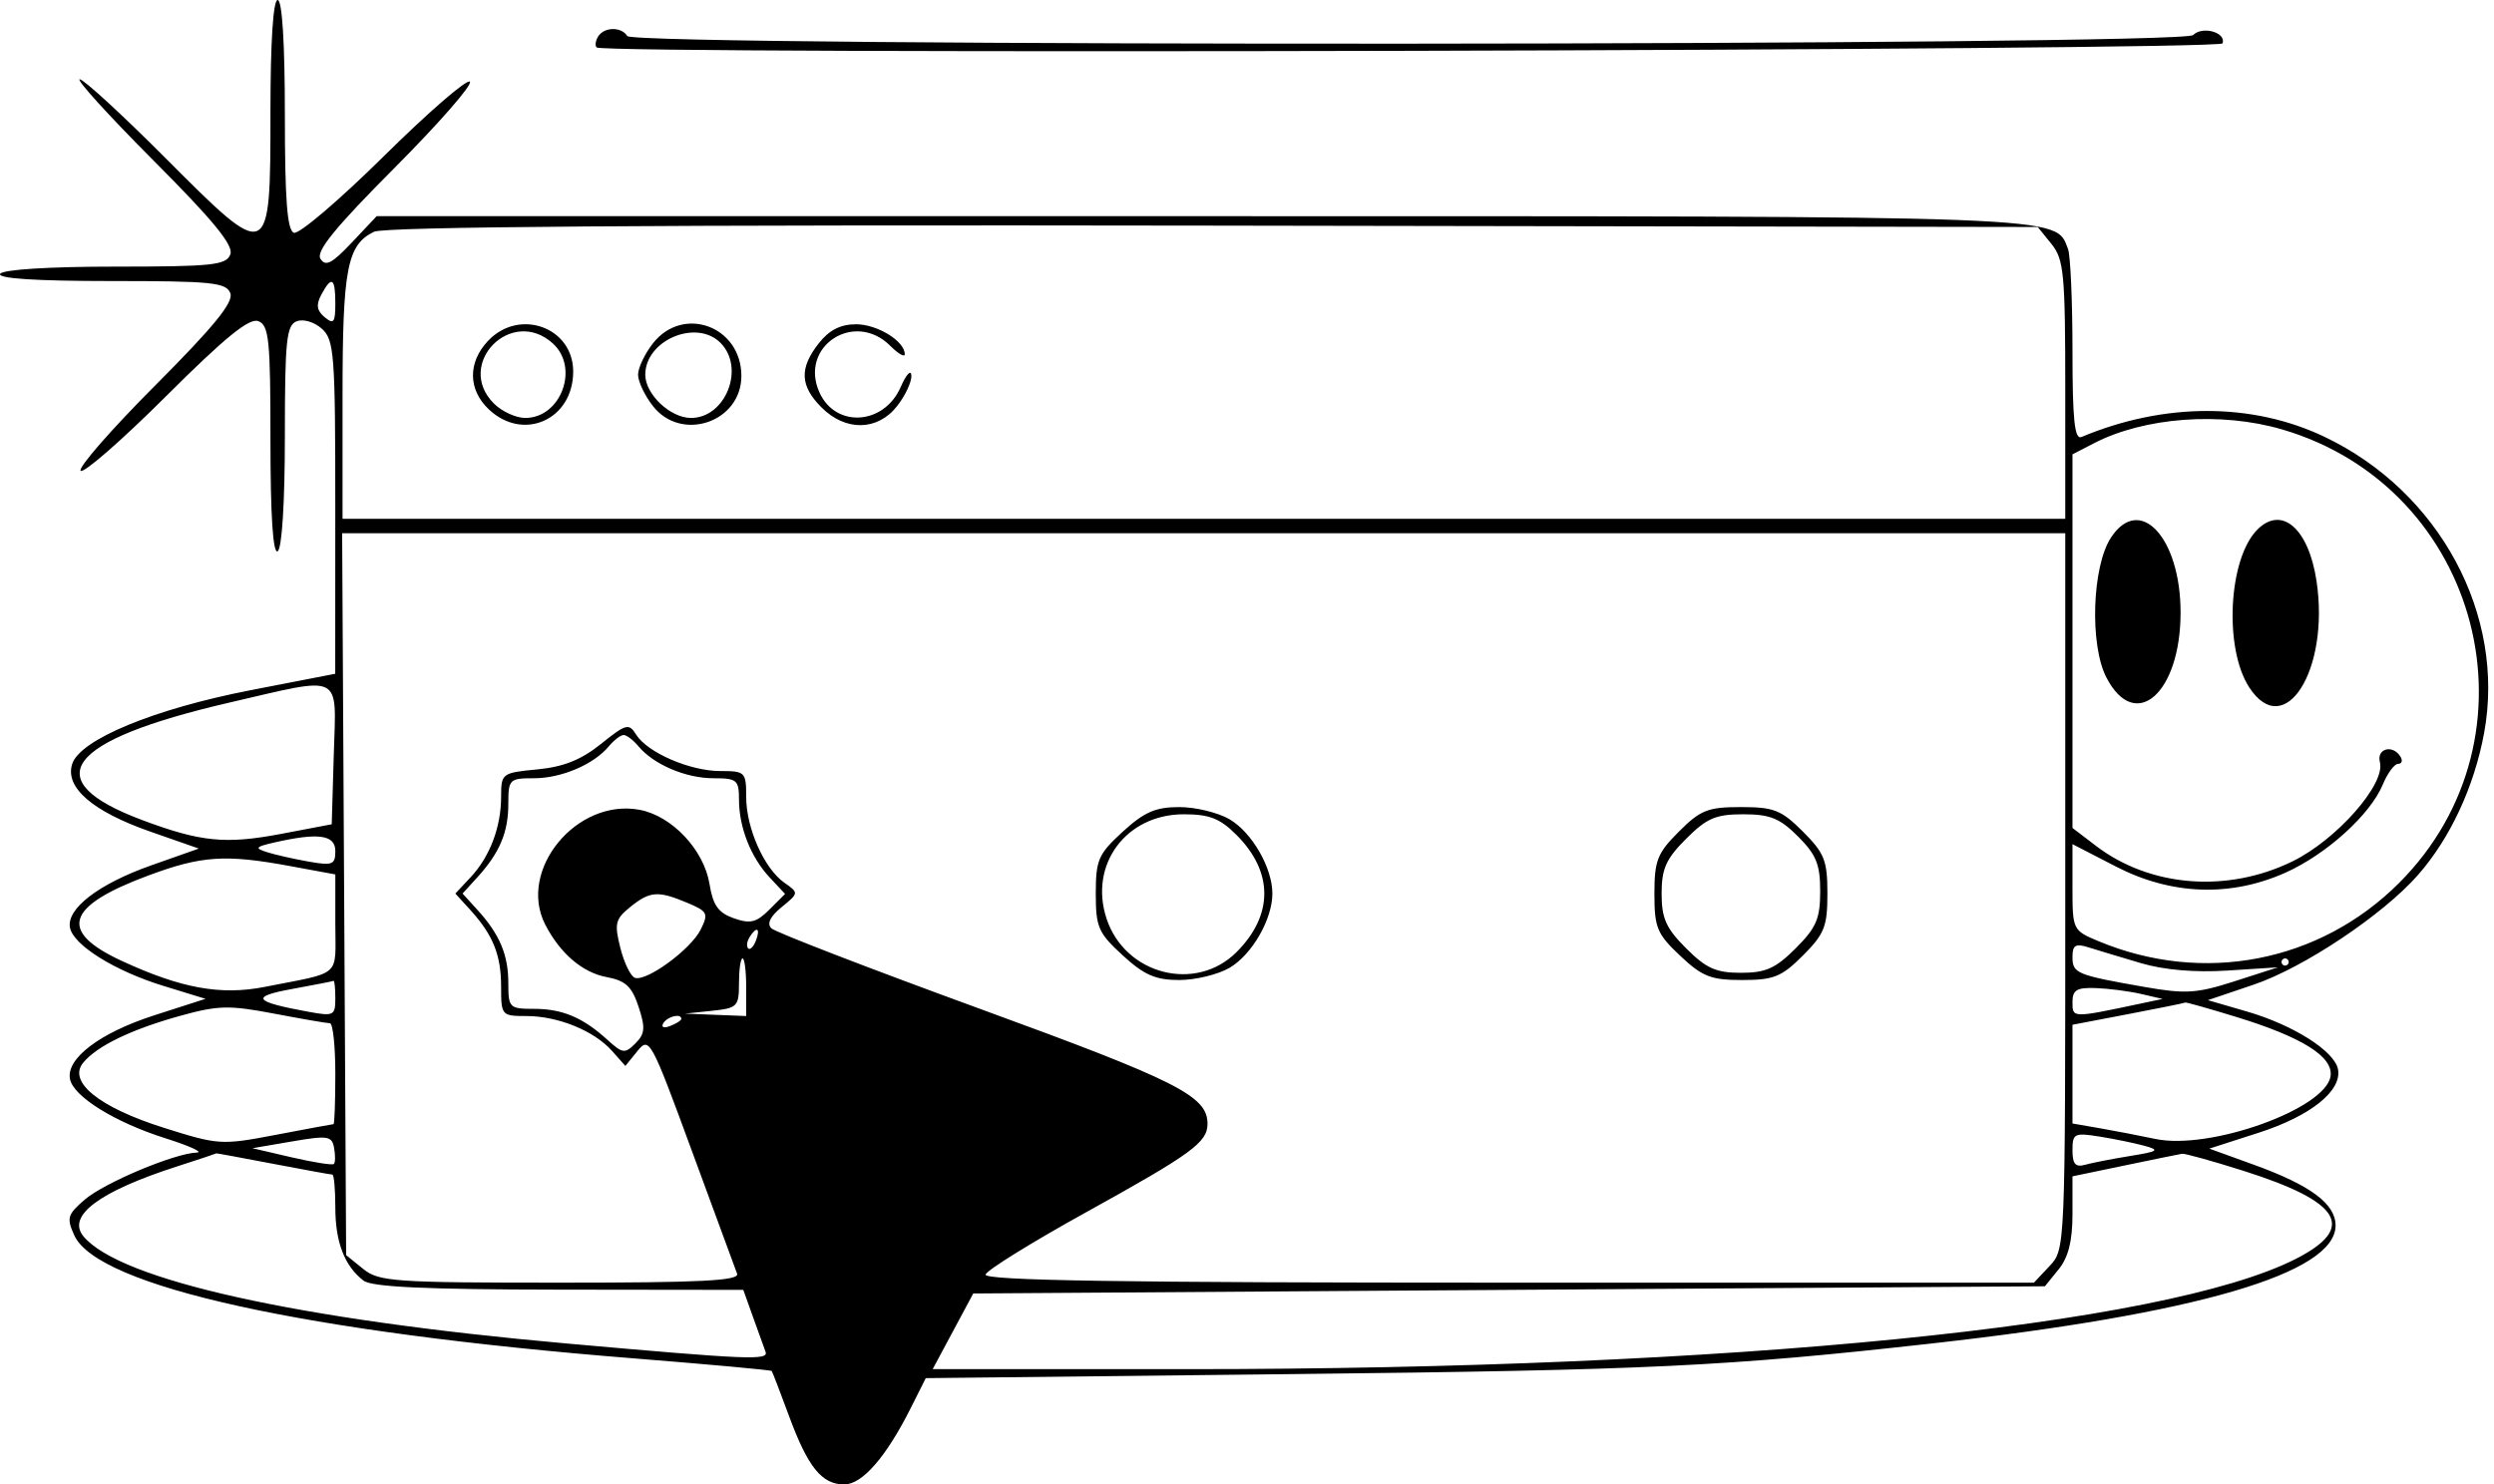 <svg width="346" height="206" viewBox="0 0 346 206" fill="none" xmlns="http://www.w3.org/2000/svg">
<path fill-rule="evenodd" clip-rule="evenodd" d="M37.521 15.465C37.521 36.473 37.471 36.495 22.963 21.942C16.964 15.924 11.605 11 11.054 11C10.504 11 15.128 16.089 21.33 22.308C29.642 30.644 32.435 34.061 31.956 35.308C31.385 36.796 29.454 37 15.973 37C6.829 37 0.39 37.404 0.021 38C-0.381 38.651 4.975 39 15.355 39C29.416 39 31.384 39.201 31.956 40.692C32.435 41.938 29.689 45.309 21.529 53.491C15.438 59.601 10.784 64.929 11.188 65.333C11.592 65.737 16.92 61.083 23.03 54.992C31.212 46.832 34.583 44.086 35.829 44.565C37.32 45.137 37.521 47.105 37.521 61.166C37.521 71.546 37.87 76.902 38.521 76.5C39.117 76.131 39.521 69.692 39.521 60.548C39.521 47.241 39.738 45.131 41.166 44.583C42.09 44.228 43.622 44.687 44.666 45.631C46.371 47.174 46.52 49.175 46.514 70.405L46.507 93.5L34.764 95.782C21.364 98.385 11.088 102.637 10.014 106.023C8.981 109.276 12.819 112.599 20.852 115.405L27.585 117.758L20.966 120.094C13.689 122.663 9.202 126.106 9.708 128.732C10.176 131.162 15.925 134.745 22.69 136.821L28.513 138.609L21.365 140.911C13.861 143.328 9.16 146.888 9.709 149.738C10.177 152.169 15.91 155.73 22.944 157.961C26.286 159.02 28.25 159.913 27.309 159.944C24.215 160.045 14.477 164.134 11.758 166.473C9.353 168.542 9.212 169.026 10.312 171.441C13.549 178.545 42.347 184.877 87.945 188.508C98.354 189.337 106.955 190.125 107.06 190.258C107.164 190.391 108.245 193.2 109.462 196.5C112.082 203.608 114.012 206 117.125 206C119.63 206 122.941 202.192 126.363 195.375L128.434 191.25L179.227 190.688C228.872 190.138 239.434 189.632 268.011 186.436C304.804 182.322 324.021 176.706 324.021 170.068C324.021 167.06 320.566 164.489 312.694 161.638L306.507 159.398L313.342 157.197C320.565 154.87 324.932 151.372 324.355 148.374C323.87 145.861 318.159 142.241 311.726 140.371L306.305 138.795L312.663 136.643C319.605 134.294 330.601 126.951 335.452 121.426C339.921 116.336 343.254 109.177 344.629 101.72C347.647 85.337 338.448 68.242 322.521 60.635C312.46 55.83 300.253 55.833 288.771 60.643C287.81 61.046 287.521 58.279 287.521 48.665C287.521 41.789 287.241 35.435 286.9 34.545C285.115 29.894 287.917 30 166.439 30H52.257L48.8 33.665C46.059 36.572 45.161 37.038 44.46 35.915C43.807 34.869 46.49 31.575 54.749 23.284C60.894 17.115 65.591 11.737 65.188 11.333C64.784 10.93 59.406 15.589 53.237 21.687C47.068 27.785 41.459 32.563 40.771 32.304C39.843 31.955 39.521 27.732 39.521 15.917C39.521 5.972 39.146 0 38.521 0C37.897 0 37.521 5.822 37.521 15.465ZM82.98 5.067C82.617 5.653 82.524 6.336 82.772 6.584C83.772 7.584 308.014 7.021 308.348 6.018C308.857 4.493 305.556 3.565 304.254 4.867C302.752 6.369 87.948 6.501 87.021 5C86.206 3.682 83.811 3.721 82.98 5.067ZM284.609 33.861C286.332 35.989 286.521 37.988 286.521 54.111V72H167.021H47.521V55.047C47.521 37.265 48.147 33.985 51.885 32.163C53.334 31.457 90.791 31.183 168.359 31.311L282.698 31.5L284.609 33.861ZM46.521 42.122C46.521 44.765 46.294 45.056 45.042 44.017C43.944 43.106 43.824 42.302 44.577 40.895C46.013 38.212 46.521 38.533 46.521 42.122ZM67.695 47.314C64.875 50.317 64.93 54.096 67.835 56.826C72.633 61.332 79.521 58.226 79.521 51.557C79.521 45.401 72.021 42.71 67.695 47.314ZM90.594 47.635C89.454 49.084 88.521 51.048 88.521 52C88.521 52.952 89.454 54.916 90.594 56.365C94.562 61.41 102.854 58.572 102.854 52.169C102.854 45.287 94.787 42.304 90.594 47.635ZM113.594 47.635C110.872 51.095 110.977 53.547 113.976 56.545C117.316 59.886 121.739 59.81 124.448 56.365C125.588 54.916 126.484 53.003 126.439 52.115C126.395 51.227 125.722 51.953 124.945 53.73C122.647 58.981 115.95 59.431 113.696 54.485C110.787 48.101 118.519 42.998 123.521 48C124.621 49.1 125.521 49.62 125.521 49.155C125.521 47.343 121.712 45 118.765 45C116.608 45 115.036 45.801 113.594 47.635ZM76.692 47.655C80.415 51.024 77.835 58 72.866 58C71.576 58 69.621 57.1 68.521 56C63.051 50.53 70.952 42.46 76.692 47.655ZM99.95 47.571C103.414 51.036 100.687 58 95.866 58C92.996 58 89.521 54.714 89.521 52C89.521 47.218 96.593 44.215 99.95 47.571ZM316.589 59.588C344.221 67.668 353.135 102.228 332.827 122.536C321.818 133.546 305.642 136.674 291.114 130.603C287.558 129.118 287.521 129.04 287.521 123.123V117.145L293.561 120.26C301.225 124.213 309.398 124.514 317.021 121.124C322.727 118.587 328.841 113.056 330.58 108.858C331.231 107.286 332.186 106 332.701 106C333.217 106 333.361 105.55 333.021 105C331.945 103.26 329.677 103.88 330.173 105.779C330.968 108.818 324.158 116.541 318.048 119.531C308.994 123.96 298.296 123.117 290.775 117.38L287.521 114.898V88.975V63.051L290.489 61.517C297.501 57.89 308.104 57.107 316.589 59.588ZM292.857 74.61C290.24 78.603 289.882 89.466 292.218 94C296.207 101.744 302.518 96.23 302.518 85C302.518 74.602 296.854 68.51 292.857 74.61ZM313.173 73.491C309.143 77.521 308.506 89.995 312.055 95.411C316.956 102.892 323.224 92.978 321.383 80.655C320.292 73.35 316.566 70.098 313.173 73.491ZM286.521 123.686C286.521 173.323 286.519 173.373 284.347 175.686L282.172 178H209.263C155.449 178 136.453 177.704 136.732 176.868C136.939 176.246 143.164 172.387 150.565 168.293C165.339 160.121 167.521 158.533 167.521 155.956C167.521 152.1 163.405 150.019 136.021 140.023C120.621 134.401 107.571 129.364 107.021 128.83C106.36 128.188 106.84 127.189 108.434 125.887C110.834 123.926 110.836 123.909 108.814 122.493C106.018 120.535 103.521 114.923 103.521 110.599C103.521 107.134 103.387 107 99.922 107C95.718 107 89.813 104.44 88.252 101.941C87.25 100.336 86.854 100.442 83.37 103.241C80.629 105.444 78.186 106.422 74.55 106.771C69.622 107.245 69.521 107.321 69.521 110.562C69.521 114.776 67.963 118.886 65.28 121.75L63.172 124L65.222 126.25C68.404 129.744 69.521 132.519 69.521 136.934C69.521 140.921 69.589 141 73.053 141C77.409 141 82.41 143.038 84.892 145.824L86.762 147.924L88.447 145.843C90.078 143.829 90.319 144.272 95.956 159.631C99.159 168.359 101.995 176.063 102.257 176.75C102.632 177.729 97.324 178 77.739 178C54.62 178 52.565 177.856 50.382 176.089L48.021 174.178L47.744 124.089L47.467 74H166.994H286.521V123.686ZM46.307 104.693L46.021 114.386L39.021 115.717C31.299 117.185 27.849 116.843 19.739 113.808C4.977 108.286 9.066 102.768 31.822 97.5C47.759 93.812 46.645 93.258 46.307 104.693ZM88.576 103.566C90.669 106.088 95.151 108 98.971 108C102.231 108 102.521 108.24 102.521 110.935C102.521 114.81 104.157 118.97 106.785 121.775L108.916 124.049L106.74 126.225C104.937 128.029 104.092 128.235 101.806 127.431C99.651 126.673 98.915 125.639 98.436 122.693C97.662 117.933 93.232 113.224 88.735 112.38C79.991 110.74 71.757 120.765 75.646 128.316C77.701 132.306 80.803 134.962 84.137 135.588C86.793 136.086 87.659 136.887 88.589 139.706C89.554 142.631 89.483 143.467 88.153 144.796C86.699 146.251 86.368 146.21 84.292 144.319C80.87 141.201 78.031 140 74.087 140C70.666 140 70.521 139.855 70.521 136.434C70.521 132.497 69.32 129.652 66.222 126.25L64.172 124L66.222 121.75C69.32 118.348 70.521 115.503 70.521 111.566C70.521 108.148 70.668 108 74.071 108C77.891 108 82.373 106.088 84.466 103.566C85.181 102.705 86.106 102 86.521 102C86.936 102 87.861 102.705 88.576 103.566ZM155.756 115.423C152.369 118.528 152.021 119.326 152.021 124C152.021 128.674 152.369 129.472 155.756 132.577C158.742 135.313 160.316 136 163.602 136C165.863 136 169.012 135.232 170.601 134.294C173.705 132.46 176.521 127.563 176.521 124C176.521 120.437 173.705 115.54 170.601 113.706C169.012 112.768 165.863 112 163.602 112C160.316 112 158.742 112.687 155.756 115.423ZM232.921 115.4C229.921 118.4 229.521 119.415 229.521 124.032C229.521 128.736 229.881 129.604 233.092 132.632C236.172 135.536 237.356 136 241.692 136C246.078 136 247.156 135.565 250.121 132.6C253.116 129.605 253.521 128.58 253.521 124C253.521 119.42 253.116 118.395 250.121 115.4C247.126 112.405 246.101 112 241.521 112C236.941 112 235.916 112.405 232.921 115.4ZM171.547 115.872C176.684 121.009 176.684 126.991 171.547 132.128C165.894 137.781 156.08 135.254 153.516 127.484C151.043 119.993 156.217 113 164.233 113C167.791 113 169.246 113.571 171.547 115.872ZM249.444 116.077C251.973 118.606 252.521 119.959 252.521 123.677C252.521 127.487 251.985 128.736 249.121 131.6C246.334 134.387 244.964 135 241.521 135C238.078 135 236.708 134.387 233.921 131.6C231.134 128.813 230.521 127.443 230.521 124C230.521 120.557 231.134 119.187 233.921 116.4C236.785 113.536 238.034 113 241.844 113C245.562 113 246.915 113.548 249.444 116.077ZM46.521 118.111C46.521 120.002 46.13 120.153 42.771 119.558C40.709 119.192 38.121 118.605 37.021 118.252C35.296 117.698 35.433 117.516 38.021 116.923C44.177 115.514 46.521 115.842 46.521 118.111ZM40.156 120.173L46.521 121.346V128.154C46.521 135.755 47.572 134.812 36.717 136.955C30.625 138.158 25.1 137.15 16.868 133.335C8.026 129.237 9.13 125.747 20.62 121.481C27.959 118.756 31.265 118.535 40.156 120.173ZM95.354 125.288C98.176 126.474 98.321 126.767 97.204 129.008C95.841 131.743 89.725 136.231 88.089 135.697C87.502 135.505 86.591 133.639 86.064 131.551C85.212 128.168 85.361 127.548 87.425 125.876C90.166 123.657 91.279 123.574 95.354 125.288ZM104.866 130.543C104.54 131.392 104.059 131.872 103.797 131.61C103.535 131.348 103.617 130.653 103.98 130.067C104.966 128.471 105.542 128.781 104.866 130.543ZM297.021 133.659C300.234 134.608 304.522 134.976 309.021 134.687L316.021 134.239L310.021 136.171C304.762 137.864 303.218 137.962 297.521 136.963C288.088 135.309 287.521 135.074 287.521 132.816C287.521 131.148 287.939 130.898 289.771 131.475C291.009 131.865 294.271 132.848 297.021 133.659ZM103.521 137V141L99.271 140.832L95.021 140.664L98.771 140.272C102.301 139.902 102.521 139.678 102.521 136.44C102.521 134.548 102.746 133 103.021 133C103.296 133 103.521 134.8 103.521 137ZM317.521 133.5C317.521 133.775 317.296 134 317.021 134C316.746 134 316.521 133.775 316.521 133.5C316.521 133.225 316.746 133 317.021 133C317.296 133 317.521 133.225 317.521 133.5ZM46.521 138.545C46.521 140.942 46.302 141.051 42.771 140.403C35.158 139.007 34.665 138.316 40.521 137.244C43.546 136.69 46.133 136.184 46.271 136.119C46.409 136.053 46.521 137.145 46.521 138.545ZM297.021 137.931L300.021 138.625L296.771 139.312C287.47 141.28 287.521 141.282 287.521 139.079C287.521 137.376 288.108 137.021 290.771 137.118C292.559 137.183 295.371 137.549 297.021 137.931ZM45.771 141.999C46.183 141.999 46.521 145.15 46.521 149C46.521 152.85 46.409 156 46.271 156C46.133 156 42.533 156.668 38.27 157.484C30.72 158.928 30.317 158.903 22.71 156.5C13.733 153.664 9.351 150.115 11.551 147.463C13.48 145.139 18.2 142.859 24.987 140.973C30.248 139.51 31.783 139.473 37.987 140.656C41.856 141.394 45.359 141.998 45.771 141.999ZM310.166 141.098C319.381 143.918 323.716 146.632 323.325 149.338C322.669 153.88 306.576 159.651 299.018 158.054C296.82 157.59 293.334 156.917 291.271 156.56L287.521 155.909V149.059V142.208L295.271 140.729C299.533 139.916 303.086 139.194 303.166 139.125C303.245 139.056 306.395 139.944 310.166 141.098ZM94.521 141.393C94.521 141.609 93.823 142.054 92.969 142.382C92.079 142.723 91.678 142.555 92.028 141.989C92.615 141.038 94.521 140.583 94.521 141.393ZM46.326 161.528C46.13 161.724 43.506 161.312 40.495 160.613L35.021 159.341L40.521 158.4C45.504 157.547 46.052 157.633 46.352 159.315C46.534 160.336 46.522 161.332 46.326 161.528ZM297.521 159.009C299.693 159.603 299.43 159.788 295.521 160.419C293.046 160.819 290.233 161.369 289.271 161.64C287.939 162.017 287.521 161.537 287.521 159.63C287.521 157.296 287.776 157.167 291.271 157.725C293.334 158.055 296.146 158.633 297.521 159.009ZM37.859 161.5C42.17 162.325 45.882 163 46.109 163C46.336 163 46.521 165.055 46.521 167.566C46.521 172.378 47.8 175.696 50.434 177.718C51.584 178.601 59.064 178.945 77.57 178.968L103.119 179L104.461 182.75C105.2 184.813 105.985 186.989 106.206 187.586C106.659 188.807 103.933 188.693 78.533 186.433C41.29 183.118 16.619 177.643 11.582 171.573C9.229 168.738 13.734 165.363 24.521 161.882C27.546 160.906 30.021 160.083 30.021 160.054C30.021 160.024 33.548 160.675 37.859 161.5ZM311.219 162.471C324.828 166.782 326.973 170.373 318.521 174.691C300.288 184.005 240.099 190 164.811 190H129.394L132.208 184.75L135.021 179.5L209.36 179L283.698 178.5L285.61 176.139C286.951 174.483 287.521 172.207 287.521 168.511V163.244L294.771 161.734C298.759 160.903 302.335 160.173 302.719 160.112C303.103 160.05 306.928 161.112 311.219 162.471Z" fill="black"/>
</svg>
